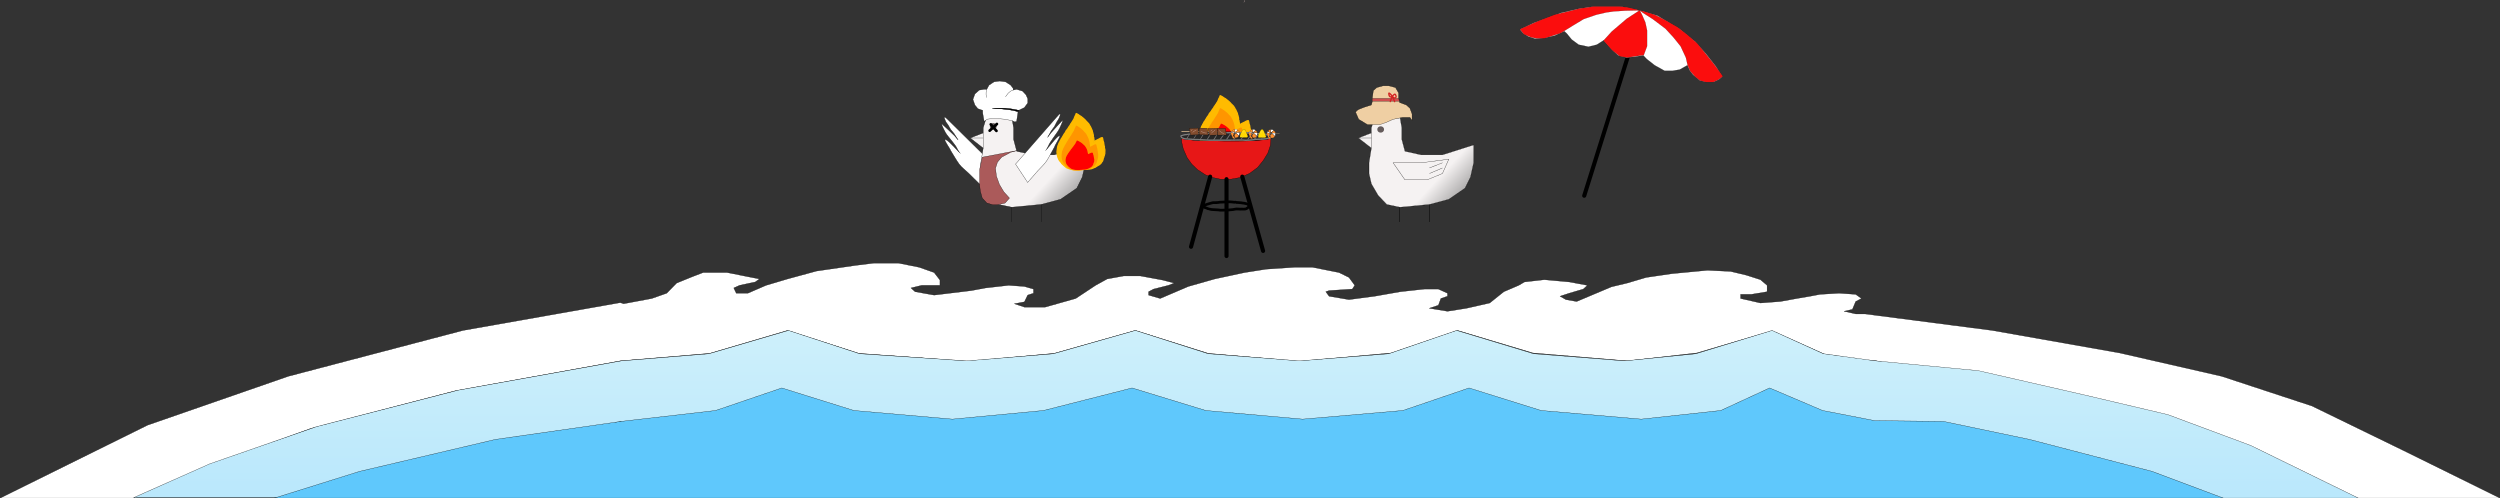 <svg width="9120" height="1818" viewBox="0 0 9120 1818" fill="none" xmlns="http://www.w3.org/2000/svg">
<rect x="0" y="0" width="9120" height="1818" fill="#333333" stroke="none"/>
<path d="M5002.83 670.56L4994.19 632.926V593.844L5002.83 540.287L4955.29 503.377L5002.83 484.922V466.466L5015.8 424.49L5048.93 398.435H5073.43L5106.56 424.49L5113.76 466.466V508.443L5125.29 551.867L5184.35 564.894H5262.15L5375.96 528.708V593.844L5364.43 645.953L5344.26 686.482L5285.2 727.011L5214.61 745.829L5106.56 755.961L5059.02 745.829L5027.32 712.537L5002.83 670.56Z" fill="url(#paint0_linear_64_2200)"/>
<path d="M5106.56 755.961L5059.02 745.829L5027.32 712.537L5002.83 670.56L4994.19 632.926V593.844L5002.83 540.287M5106.56 755.961L5214.61 745.829M5106.56 755.961V809.517M5214.61 745.829L5285.2 727.011L5344.26 686.482L5364.43 645.953L5375.96 593.844V528.708L5262.15 564.894H5184.35L5125.29 551.867L5113.76 508.443V466.466L5106.56 424.49L5073.43 398.435H5048.93L5015.8 424.49L5002.83 466.466V484.922M5214.61 745.829V809.517M5002.83 540.287V503.377M5002.83 540.287L4955.29 503.377M5002.83 503.377H4955.29M5002.83 503.377V484.922M4955.29 503.377L5002.83 484.922M5214.61 612.661L5262.15 593.844M5214.61 632.926L5262.15 612.661M5285.2 580.817L5262.15 632.926L5205.96 656.085H5125.29L5082.07 593.844H5184.35L5285.2 580.817Z" stroke="black"/>
<path d="M5002.83 670.56L4994.19 632.926V593.844L5002.83 540.287L4955.29 503.377L5002.83 484.922V466.466L5015.8 424.49L5048.93 398.435H5073.43L5106.56 424.49L5113.76 466.466V508.443L5125.29 551.867L5184.35 564.894H5262.15L5375.96 528.708V593.844L5364.43 645.953L5344.26 686.482L5285.2 727.011L5214.61 745.829L5106.56 755.961L5059.02 745.829L5027.32 712.537L5002.83 670.56Z" fill="url(#paint1_linear_64_2200)"/>
<path d="M5106.56 755.961L5059.02 745.829L5027.32 712.537L5002.83 670.56L4994.19 632.926V593.844L5002.83 540.287M5106.56 755.961L5214.61 745.829M5106.56 755.961V809.517M5214.61 745.829L5285.2 727.011L5344.26 686.482L5364.43 645.953L5375.96 593.844V528.708L5262.15 564.894H5184.35L5125.29 551.867L5113.76 508.443V466.466L5106.56 424.49L5073.43 398.435H5048.93L5015.8 424.49L5002.83 466.466V484.922M5214.61 745.829V809.517M5002.83 540.287V503.377M5002.83 540.287L4955.29 503.377M5002.83 503.377H4955.29M5002.83 503.377V484.922M4955.29 503.377L5002.83 484.922M5214.61 612.661L5262.15 593.844M5214.61 632.926L5262.15 612.661M5285.2 580.817L5262.15 632.926L5205.96 656.085H5125.29L5082.07 593.844H5184.35L5285.2 580.817Z" stroke="black"/>
<ellipse cx="5036.69" cy="472.256" rx="12.245" ry="11.58" fill="#645B5B"/>
<path d="M5006.29 369.635L5002.7 382.912L4978.15 390.599L4956.59 398.984L4949.4 403.876L4945.21 409.466L4956.59 435.321L4988.93 454.887H5032.64L5057.2 446.501L5081.75 435.321L5116.49 428.333H5143.43L5151.22 439.513V415.755L5143.43 394.791L5130.26 382.912L5105.71 373.828L5102.11 357.756V338.889L5090.73 319.323L5066.18 313.034H5045.22L5022.46 319.323L5009.89 330.504L5006.29 357.756V369.635Z" fill="#EFCFA3" stroke="black"/>
<path d="M5032.64 359.154H5006.29V368.937H5036.24H5073.97H5105.11L5102.11 359.154H5091.33H5067.98H5032.64Z" fill="#CE4F4F" stroke="black"/>
<path d="M5071.76 370.581C5071.88 370.141 5071.88 368.995 5072.13 368.762C5072.52 368.408 5072.49 368.141 5072.72 367.437C5073.29 365.697 5073.96 364.014 5074.66 362.41C5076.95 357.188 5078.94 351.841 5082.23 348.226C5083.39 346.949 5084.56 345.393 5085.86 344.551C5087.11 343.738 5089.13 342.877 5090.18 344.668C5091.28 346.552 5092.86 348.979 5092.95 351.955C5093.01 353.663 5092.85 354.88 5091.85 355.414C5091.43 355.634 5091.33 356.41 5090.9 356.665C5090.34 356.997 5089.74 356.975 5089.17 357.277C5088.16 357.816 5087.58 357.809 5086.58 357.248C5085.42 356.606 5084.32 356.183 5083.21 355.248C5082.69 354.802 5081.99 354.523 5081.42 354.212C5080.92 353.937 5080.6 353.258 5080.13 352.936C5079.37 352.409 5079.04 351.145 5078.39 350.533C5077.68 349.856 5076.99 348.646 5076.3 347.775C5073.81 344.641 5071.32 342.111 5068.41 340.082C5068.08 339.852 5066.44 338.958 5066.42 340.393C5066.41 341.636 5066.47 342.695 5066.59 343.882C5066.87 346.82 5067.96 350.394 5069.66 351.698C5070.53 352.363 5070.98 351.948 5071.63 353.227C5071.95 353.878 5072.96 353.558 5073.43 353.563C5074.75 353.577 5076.12 353.277 5077.38 353.291C5077.98 353.298 5078.58 353.304 5079.18 353.311C5079.56 353.315 5079.89 353.634 5080.26 353.638C5080.68 353.643 5080.65 354.274 5080.96 354.592C5081.69 355.336 5082.02 358.369 5082.73 358.731C5082.82 358.777 5083.15 359.94 5083.16 360.12C5083.23 360.809 5083.75 361.063 5083.88 361.881C5084.03 362.846 5084.4 362.887 5084.75 363.503C5085.08 364.105 5085.28 364.931 5085.65 365.511C5086.03 366.11 5086.63 367.536 5086.71 368.52C5086.77 369.158 5087.47 369.883 5087.59 370.755" stroke="#D32323" stroke-width="5" stroke-linecap="round"/>
<path d="M4391.38 532.544C4393.97 536.782 4396.49 539.726 4400.4 542.572L4411 551.474C4413.46 552.54 4415.37 555.28 4418.39 555.435C4420.51 555.543 4422.26 557.472 4424.02 557.472C4424.54 557.472 4428.53 558.583 4428.69 558.746C4429.66 559.74 4432.46 558.925 4433.52 559.623C4434.7 560.392 4436.2 561.037 4437.7 561.037C4440.85 561.037 4444.77 561.547 4448.27 561.547C4455.49 561.547 4465.66 563.025 4472.21 560.641C4473.71 560.093 4476.44 560.528 4478.11 560.528C4480.74 560.528 4482.61 559.509 4485.26 559.509C4489.41 559.509 4493.48 558.491 4497.69 558.491H4503.29C4504.38 558.491 4509.22 557.864 4509.99 557.359C4510.73 556.876 4511.33 556.963 4512.3 556.963C4513.55 556.963 4512.79 556.159 4513.58 555.973C4514.89 555.667 4516.19 555.636 4517.28 554.926C4519.27 553.622 4523.96 551.942 4526.57 551.332C4527.02 551.226 4527.78 550.447 4528.02 550.116C4528.76 549.088 4530.08 549.702 4530.78 548.814C4531.6 547.774 4534.75 545.702 4536 545.249C4540.13 543.743 4541.98 542.077 4545.25 539.392C4546.01 538.773 4549.15 536.265 4549.3 535.572C4549.44 534.899 4551.41 531.438 4552.09 530.988C4554.05 529.703 4555.5 525.292 4556.1 523.094C4556.88 520.218 4556.65 516.966 4558.93 514.719C4559.86 513.809 4559.08 511.675 4560 510.729C4560.95 509.758 4560.61 507.989 4561.42 506.796C4562.46 505.255 4560.75 503.348 4562.7 502.354C4563.46 501.96 4562.97 498.999 4562.97 498.279C4562.97 492.721 4564.57 485.032 4561.87 480.057C4560.78 478.055 4562.6 473.689 4560.97 472.021C4559.81 470.837 4560.95 468.956 4560.18 467.551C4559.41 466.165 4559.24 464.512 4559.24 462.995C4559.24 459.867 4558.41 456.994 4557.03 454.082C4555.27 450.367 4556 446.624 4554.58 442.906C4554.05 441.526 4554.56 439.432 4551.78 440.444C4550.2 441.022 4548.71 441.524 4547.15 441.887C4545.69 442.229 4544.33 443.619 4542.94 444.406C4541.27 445.352 4539.28 446.33 4537.48 447.065C4531.29 449.602 4524.89 452.689 4521.18 457.421C4518.65 460.645 4522.37 449.466 4520.56 445.933C4519.16 443.206 4520.76 439.628 4518.35 437.162C4517.63 436.429 4518.21 433.624 4518.21 432.691C4518.21 430.859 4518.01 428.747 4517.11 427.089C4516.37 425.736 4517.08 424.055 4516.35 422.703C4515.47 421.09 4514.48 418.652 4514.48 416.903C4514.48 415.407 4513.54 413.227 4512.93 411.81C4512.54 410.931 4511.99 410.206 4511.99 409.263C4511.99 408.247 4510.93 408.099 4510.75 407.226C4510.45 405.738 4509.28 403.885 4508.57 402.387C4507.59 400.281 4506.57 398.06 4504.88 396.276C4504.19 395.554 4504.31 394.313 4503.77 393.475C4503.15 392.503 4502.16 392.261 4502.05 391.041C4501.89 389.424 4500 388.358 4499.49 386.91C4499.34 386.491 4495.84 383.061 4495.4 382.834C4494.19 382.215 4491.51 379.564 4490.6 378.45C4488.26 375.569 4486.56 373.529 4483.53 371.046C4482.29 370.03 4480.04 367.937 4479.04 367.117C4477.81 366.104 4475.73 364.544 4474.13 363.425C4470.52 360.911 4470.84 359.795 4466.41 358.078C4464.49 357.332 4462.26 355.376 4460.57 354.304C4458.97 353.279 4458.16 352.223 4456.18 351.598C4455 351.225 4452.46 349.221 4451.38 349.221C4451 349.221 4449.82 352.768 4449.82 353.239C4449.82 354.167 4449.43 354.705 4449.24 355.559C4448.97 356.746 4447.64 357.08 4447.37 358.078C4446.84 360.046 4446.33 361.559 4445.2 363.425C4444.2 365.062 4444.13 366.874 4443.12 368.518C4442.5 369.547 4441.8 371.945 4440.81 372.593C4439.16 373.673 4439.73 374.805 4438.5 376.045C4437.74 376.802 4437.65 377.562 4437.32 378.45C4436.84 379.733 4435.12 379.833 4434.87 381.251C4434.23 384.892 4429.62 387.605 4428.65 391.183C4427.79 394.362 4424.08 397.001 4422.54 399.841C4420.3 403.975 4417.79 408.362 4414.11 411.81C4412.87 412.968 4410.8 415.46 4410.66 417.016C4410.47 419.093 4407.92 420.482 4407.51 422.477C4407.4 423.04 4406.64 423.532 4406.17 423.92C4405.06 424.829 4405.09 426.084 4404.1 427.089C4402.37 428.833 4401.86 431.342 4400.4 433.201C4397.68 436.668 4396.12 441.772 4392.77 444.519C4391.7 445.393 4392.06 447.151 4391.04 448.225C4390.2 449.109 4390.61 450.308 4389.87 451.027C4388.85 452.001 4387.78 452.593 4387.65 453.969C4387.55 455.118 4386.62 456.057 4386.45 457.167C4386.22 458.67 4385.09 458.684 4384.27 459.939C4383.17 461.62 4383.28 464.018 4382.2 465.797C4377.74 473.102 4377.99 482.089 4376.5 490.045C4375.45 495.633 4377.09 501.26 4377.74 506.57C4378.37 511.722 4380.84 516.576 4382.75 521.283C4383.55 523.249 4385.35 525.458 4386.55 527.423C4387.7 529.314 4390.28 530.728 4391.38 532.544Z" fill="#FFBB00" stroke="#FFBB00" stroke-width="5" stroke-linecap="round"/>
<path d="M4407.6 539.079C4409.51 542.359 4411.38 544.638 4414.27 546.841L4422.11 553.73C4423.92 554.556 4425.34 556.677 4427.57 556.796C4429.14 556.88 4430.43 558.373 4431.73 558.373C4432.11 558.373 4435.06 559.233 4435.18 559.359C4435.9 560.129 4437.97 559.498 4438.76 560.038C4439.62 560.633 4440.74 561.133 4441.85 561.133C4444.18 561.133 4447.07 561.527 4449.66 561.527C4455 561.527 4462.52 562.671 4467.36 560.826C4468.47 560.402 4470.49 560.738 4471.72 560.738C4473.67 560.738 4475.05 559.95 4477.01 559.95C4480.08 559.95 4483.09 559.162 4486.2 559.162H4490.34C4491.14 559.162 4494.73 558.676 4495.29 558.286C4495.84 557.912 4496.29 557.979 4497.01 557.979C4497.93 557.979 4497.36 557.357 4497.95 557.212C4498.92 556.976 4499.88 556.952 4500.68 556.402C4502.15 555.393 4505.63 554.093 4507.55 553.621C4507.89 553.539 4508.45 552.936 4508.63 552.679C4509.17 551.884 4510.15 552.359 4510.67 551.672C4511.28 550.867 4513.6 549.263 4514.52 548.912C4517.58 547.747 4518.94 546.458 4521.37 544.379C4521.93 543.9 4524.25 541.959 4524.36 541.422C4524.46 540.901 4525.92 538.223 4526.42 537.874C4527.87 536.879 4528.95 533.465 4529.39 531.764C4529.96 529.538 4529.79 527.021 4531.48 525.281C4532.16 524.577 4531.59 522.926 4532.27 522.193C4532.97 521.442 4532.72 520.073 4533.32 519.149C4534.09 517.957 4532.83 516.481 4534.26 515.711C4534.83 515.406 4534.47 513.114 4534.47 512.557C4534.47 508.255 4535.65 502.304 4533.65 498.453C4532.85 496.904 4534.19 493.524 4532.99 492.234C4532.13 491.316 4532.98 489.861 4532.4 488.773C4531.83 487.701 4531.71 486.421 4531.71 485.247C4531.71 482.826 4531.1 480.602 4530.08 478.349C4528.77 475.473 4529.31 472.576 4528.26 469.698C4527.87 468.63 4528.25 467.009 4526.19 467.792C4525.02 468.24 4523.92 468.628 4522.77 468.909C4521.69 469.174 4520.68 470.25 4519.66 470.859C4518.42 471.591 4516.95 472.348 4515.62 472.917C4511.04 474.881 4506.31 477.27 4503.57 480.933C4501.7 483.428 4504.45 474.775 4503.11 472.041C4502.07 469.93 4503.26 467.161 4501.47 465.252C4500.95 464.685 4501.37 462.513 4501.37 461.792C4501.37 460.373 4501.22 458.739 4500.56 457.455C4500.01 456.408 4500.54 455.107 4499.99 454.061C4499.35 452.812 4498.61 450.925 4498.61 449.571C4498.61 448.414 4497.92 446.726 4497.47 445.629C4497.18 444.949 4496.78 444.388 4496.78 443.658C4496.78 442.872 4495.99 442.757 4495.86 442.081C4495.63 440.93 4494.77 439.495 4494.25 438.336C4493.52 436.706 4492.77 434.986 4491.52 433.606C4491.01 433.047 4491.1 432.087 4490.7 431.438C4490.24 430.685 4489.51 430.499 4489.42 429.554C4489.31 428.303 4487.9 427.478 4487.53 426.357C4487.42 426.033 4484.83 423.378 4484.51 423.202C4483.61 422.722 4481.63 420.671 4480.96 419.808C4479.23 417.579 4477.97 416 4475.73 414.078C4474.82 413.291 4473.15 411.671 4472.41 411.036C4471.5 410.253 4469.97 409.045 4468.78 408.179C4466.11 406.233 4466.35 405.369 4463.07 404.04C4461.65 403.463 4460 401.949 4458.76 401.119C4457.57 400.326 4456.97 399.508 4455.51 399.025C4454.63 398.736 4452.76 397.185 4451.96 397.185C4451.68 397.185 4450.81 399.931 4450.81 400.295C4450.81 401.013 4450.52 401.43 4450.38 402.091C4450.18 403.009 4449.2 403.268 4449 404.04C4448.6 405.563 4448.23 406.735 4447.39 408.179C4446.65 409.446 4446.6 410.849 4445.86 412.121C4445.39 412.918 4444.88 414.773 4444.14 415.275C4442.93 416.111 4443.35 416.987 4442.43 417.947C4441.87 418.533 4441.81 419.121 4441.57 419.808C4441.21 420.802 4439.93 420.879 4439.75 421.977C4439.28 424.794 4435.87 426.894 4435.16 429.664C4434.52 432.125 4431.77 434.167 4430.64 436.365C4428.98 439.565 4427.13 442.961 4424.4 445.629C4423.49 446.525 4421.95 448.454 4421.85 449.659C4421.71 451.266 4419.83 452.342 4419.53 453.886C4419.44 454.322 4418.88 454.703 4418.53 455.003C4417.71 455.706 4417.73 456.677 4417 457.455C4415.72 458.805 4415.34 460.747 4414.27 462.186C4412.25 464.87 4411.1 468.82 4408.62 470.946C4407.83 471.623 4408.1 472.983 4407.35 473.815C4406.73 474.499 4407.03 475.427 4406.48 475.983C4405.73 476.738 4404.94 477.196 4404.84 478.261C4404.77 479.15 4404.07 479.877 4403.95 480.736C4403.78 481.899 4402.95 481.911 4402.34 482.882C4401.52 484.183 4401.61 486.039 4400.81 487.415C4397.51 493.07 4397.7 500.026 4396.59 506.184C4395.82 510.509 4397.03 514.865 4397.51 518.974C4397.98 522.962 4399.8 526.719 4401.22 530.362C4401.81 531.884 4403.14 533.594 4404.03 535.115C4404.88 536.578 4406.78 537.673 4407.6 539.079Z" fill="#FF9500" stroke="#FF9500" stroke-width="5" stroke-linecap="round"/>
<path d="M4420.91 545.117C4422.39 547.234 4423.83 548.704 4426.07 550.125L4432.14 554.571C4433.54 555.104 4434.64 556.472 4436.37 556.549C4437.58 556.603 4438.58 557.567 4439.59 557.567C4439.88 557.567 4442.17 558.121 4442.26 558.203C4442.81 558.699 4444.41 558.292 4445.02 558.641C4445.7 559.025 4446.56 559.347 4447.42 559.347C4449.22 559.347 4451.46 559.601 4453.46 559.601C4457.6 559.601 4463.42 560.34 4467.16 559.149C4468.03 558.875 4469.59 559.093 4470.54 559.093C4472.05 559.093 4473.12 558.584 4474.64 558.584C4477.01 558.584 4479.34 558.075 4481.75 558.075H4484.96C4485.58 558.075 4488.35 557.762 4488.79 557.51C4489.21 557.269 4489.56 557.312 4490.11 557.312C4490.83 557.312 4490.39 556.911 4490.85 556.818C4491.59 556.665 4492.34 556.65 4492.96 556.295C4494.1 555.644 4496.79 554.805 4498.28 554.5C4498.54 554.447 4498.97 554.058 4499.11 553.893C4499.53 553.379 4500.29 553.686 4500.69 553.243C4501.16 552.723 4502.96 551.689 4503.68 551.462C4506.04 550.71 4507.1 549.878 4508.97 548.537C4509.41 548.228 4511.2 546.976 4511.29 546.629C4511.37 546.293 4512.49 544.565 4512.89 544.34C4514.01 543.698 4514.84 541.495 4515.18 540.398C4515.63 538.961 4515.49 537.337 4516.8 536.215C4517.33 535.76 4516.89 534.695 4517.41 534.222C4517.96 533.738 4517.76 532.854 4518.22 532.258C4518.82 531.489 4517.84 530.536 4518.96 530.04C4519.4 529.843 4519.11 528.364 4519.11 528.005C4519.11 525.229 4520.03 521.389 4518.48 518.905C4517.86 517.905 4518.9 515.724 4517.97 514.891C4517.31 514.3 4517.96 513.36 4517.51 512.659C4517.07 511.967 4516.98 511.141 4516.98 510.384C4516.98 508.821 4516.51 507.386 4515.71 505.932C4514.7 504.077 4515.12 502.208 4514.31 500.351C4514.01 499.661 4514.3 498.616 4512.71 499.121C4511.8 499.41 4510.95 499.661 4510.06 499.842C4509.22 500.013 4508.44 500.707 4507.65 501.1C4506.69 501.572 4505.55 502.061 4504.53 502.428C4500.98 503.695 4497.32 505.237 4495.19 507.6C4493.75 509.21 4495.88 503.627 4494.84 501.863C4494.04 500.5 4494.95 498.714 4493.57 497.482C4493.16 497.116 4493.49 495.715 4493.49 495.25C4493.49 494.334 4493.38 493.28 4492.86 492.452C4492.44 491.776 4492.85 490.936 4492.43 490.261C4491.93 489.455 4491.36 488.238 4491.36 487.365C4491.36 486.618 4490.82 485.529 4490.47 484.821C4490.25 484.382 4489.94 484.02 4489.94 483.549C4489.94 483.042 4489.33 482.968 4489.23 482.532C4489.05 481.789 4488.38 480.863 4487.98 480.115C4487.41 479.063 4486.83 477.954 4485.86 477.063C4485.47 476.703 4485.54 476.083 4485.23 475.664C4484.87 475.179 4484.31 475.058 4484.24 474.449C4484.16 473.641 4483.07 473.109 4482.78 472.386C4482.7 472.177 4480.69 470.464 4480.44 470.35C4479.75 470.041 4478.21 468.717 4477.69 468.161C4476.35 466.722 4475.38 465.703 4473.65 464.463C4472.94 463.956 4471.65 462.91 4471.08 462.501C4470.37 461.995 4469.18 461.216 4468.26 460.657C4466.2 459.401 4466.38 458.844 4463.85 457.986C4462.75 457.614 4461.47 456.637 4460.51 456.102C4459.59 455.59 4459.13 455.062 4457.99 454.75C4457.31 454.564 4455.86 453.563 4455.24 453.563C4455.02 453.563 4454.35 455.335 4454.35 455.57C4454.35 456.034 4454.13 456.302 4454.02 456.729C4453.87 457.321 4453.11 457.488 4452.95 457.986C4452.65 458.969 4452.36 459.725 4451.71 460.657C4451.13 461.475 4451.09 462.38 4450.52 463.201C4450.16 463.715 4449.76 464.912 4449.19 465.236C4448.25 465.775 4448.58 466.34 4447.87 466.96C4447.44 467.338 4447.39 467.717 4447.2 468.161C4446.92 468.802 4445.94 468.851 4445.79 469.56C4445.43 471.378 4442.79 472.733 4442.24 474.52C4441.74 476.108 4439.62 477.425 4438.74 478.844C4437.45 480.908 4436.02 483.099 4433.91 484.821C4433.21 485.399 4432.02 486.644 4431.94 487.421C4431.83 488.458 4430.37 489.152 4430.14 490.148C4430.07 490.43 4429.64 490.675 4429.37 490.869C4428.73 491.323 4428.75 491.95 4428.18 492.452C4427.19 493.323 4426.9 494.576 4426.07 495.504C4424.51 497.236 4423.62 499.784 4421.7 501.156C4421.09 501.593 4421.29 502.471 4420.71 503.007C4420.23 503.449 4420.46 504.047 4420.04 504.406C4419.46 504.893 4418.84 505.189 4418.77 505.876C4418.71 506.449 4418.18 506.919 4418.08 507.473C4417.95 508.223 4417.31 508.231 4416.83 508.858C4416.2 509.697 4416.27 510.895 4415.65 511.783C4413.1 515.431 4413.24 519.919 4412.39 523.893C4411.79 526.683 4412.73 529.494 4413.1 532.145C4413.46 534.719 4414.87 537.143 4415.96 539.493C4416.42 540.475 4417.45 541.578 4418.14 542.56C4418.8 543.504 4420.27 544.21 4420.91 545.117Z" fill="#FF0000" stroke="#FF0000" stroke-width="5" stroke-linecap="round"/>
<path d="M3454.57 433.169L3621.43 597.809L3574.03 671.895L3533.6 632.001C3522.71 621.256 3507.59 610.313 3498.96 598.348C3488.15 583.364 3479.12 566.895 3467.85 549.006C3466.64 542.768 3443.84 513.126 3447.54 509.484C3452.39 504.701 3485.22 541.298 3490.82 546.82C3493.11 549.082 3509.69 566.046 3501.09 556.952C3494.58 550.067 3490.39 537.544 3484.51 530C3473.47 515.826 3473.94 515.613 3459.27 497.919C3449.8 486.499 3446.47 478.851 3441.18 468.149C3433.95 453.507 3434.33 450.463 3438.3 454.114C3453.72 468.313 3467.5 480.836 3482.44 495.58C3486.42 499.509 3497.34 514.202 3495.12 510.175C3491.94 504.433 3487.52 499.485 3484.48 493.566C3480.5 485.817 3473.38 479.64 3468.01 472.189C3464.38 467.163 3459.72 455.753 3454.81 450.583C3449.36 444.836 3436.01 414.856 3454.57 433.169Z" fill="white" stroke="black" stroke-linecap="round"/>
<path d="M3586.69 670.56L3578.05 632.926V593.844L3586.69 540.287L3539.15 503.377L3586.69 484.922V466.466L3599.66 424.49L3632.79 398.435H3657.28L3690.42 424.49L3697.62 466.466V508.443L3709.14 551.867L3768.21 564.894H3846L3959.81 528.708V593.844L3948.29 645.953L3928.12 686.482L3869.05 727.011L3798.46 745.829L3690.42 755.961L3642.87 745.829L3611.18 712.537L3586.69 670.56Z" fill="url(#paint2_linear_64_2200)"/>
<path d="M3690.42 755.961L3642.87 745.829L3611.18 712.537L3586.69 670.56L3578.05 632.926V593.844L3586.69 540.287M3690.42 755.961L3798.46 745.829M3690.42 755.961V809.517M3798.46 745.829L3869.05 727.011L3928.12 686.482L3948.29 645.953L3959.81 593.844V528.708L3846 564.894H3768.21L3709.14 551.867L3697.62 508.443V466.466L3690.42 424.49L3657.28 398.435H3632.79L3599.66 424.49L3586.69 466.466V484.922M3798.46 745.829V809.517M3586.69 540.287V503.377M3586.69 540.287L3539.15 503.377M3586.69 503.377H3539.15M3586.69 503.377V484.922M3539.15 503.377L3586.69 484.922" stroke="black"/>
<ellipse cx="3623.43" cy="460.676" rx="12.245" ry="11.58" fill="#645B5B"/>
<path d="M3708.61 442.803L3713.89 407.212L3716.14 402.655L3722.67 399.4L3736.73 392.672L3749.28 375.745V360.336L3742.75 345.796L3730.2 332.341L3708.61 325.83L3696.06 328.651V322.575L3687.03 310.639L3667.95 298.486L3647.12 295.665L3626.29 298.486L3607.97 310.639L3599.68 325.83H3590.14L3572.32 328.651L3556.51 342.758L3549.23 362.723L3556.51 383.34L3567.3 396.578L3584.87 402.655V412.638L3590.14 442.803L3601.94 434.557L3619.26 432.82H3640.09L3662.18 434.557L3692.05 439.982L3701.84 444.847L3708.61 442.803Z" fill="white"/>
<path d="M3713.89 407.212L3708.61 442.803L3701.84 444.847L3692.05 439.982L3662.18 434.557L3640.09 432.82H3619.26L3601.94 434.557L3590.14 442.803L3584.87 412.638V402.655L3567.3 396.578L3556.51 383.34L3549.23 362.723L3556.51 342.758L3572.32 328.651L3590.14 325.83H3599.68M3713.89 407.212L3716.14 402.655M3713.89 407.212L3699.83 403.74L3677.74 399.4L3649.63 396.578H3619.26L3642.1 394.625H3662.18L3684.52 396.578L3701.84 399.4L3716.14 402.655M3599.68 325.83L3607.97 310.639L3626.29 298.486L3647.12 295.665L3667.95 298.486L3687.03 310.639L3696.06 322.575V328.651M3599.68 325.83L3597.17 337.332V345.796L3599.68 355.996M3696.06 328.651L3708.61 325.83L3730.2 332.341L3742.75 345.796L3749.28 360.336V375.745L3736.73 392.672L3722.67 399.4L3716.14 402.655M3696.06 328.651L3687.03 332.341L3677.74 340.153L3667.95 353.175" stroke="black"/>
<path d="M3694.56 398.314L3717.15 402.655L3714.14 407.646L3706.1 405.259L3695.56 402.655L3681.26 400.267L3670.21 399.182L3650.13 396.795H3636.33H3620.77L3634.57 395.493L3648.12 394.625H3665.69L3683.77 396.795L3694.56 398.314Z" fill="black" stroke="black"/>
<path d="M3687.24 555.432L3711.85 548.972L3583.25 573.376L3578.49 595.626L3573.72 618.594V642.28V675.297L3576.11 696.83L3583.25 722.669L3599.92 740.613L3621.35 747.073H3638.82L3666.6 740.613L3682.48 722.669L3661.84 699.701L3645.96 673.144L3634.85 642.28L3631.67 613.57L3638.82 591.32L3653.9 573.376L3687.24 555.432Z" fill="#AB5A5A" stroke="black"/>
<path d="M3859.03 422.111L3704.68 598.636L3748.85 665.519L3786.25 622.746C3796.33 611.225 3810.32 599.079 3818.3 586.609C3828.29 570.991 3836.62 554.119 3847.02 535.641C3848.13 529.476 3869.2 498.438 3865.77 495.289C3861.25 491.154 3830.89 529.958 3825.71 535.878C3823.59 538.304 3808.26 556.428 3816.21 546.741C3822.23 539.407 3826.09 526.851 3831.52 518.944C3841.72 504.087 3841.29 503.929 3854.85 485.292C3863.61 473.263 3866.67 465.516 3871.55 454.611C3878.22 439.692 3877.86 436.783 3874.19 440.725C3859.92 456.055 3847.17 469.594 3833.35 485.401C3829.66 489.614 3819.58 504.961 3821.63 500.833C3824.56 494.948 3828.64 489.704 3831.45 483.661C3835.12 475.749 3841.71 469.038 3846.68 461.272C3850.03 456.034 3854.32 444.508 3858.86 438.998C3863.9 432.875 3876.2 402.477 3859.03 422.111Z" fill="white" stroke="black" stroke-linecap="round"/>
<path d="M3610.31 476.602L3636.62 452.409" stroke="black" stroke-width="10" stroke-linecap="round"/>
<path d="M3614.39 453.826L3635.01 477.424" stroke="black" stroke-width="10" stroke-linecap="round"/>
<path d="M3870.26 591.445C3872.67 595.539 3875.01 598.383 3878.65 601.132L3888.52 609.731C3890.81 610.761 3892.59 613.408 3895.4 613.557C3897.37 613.662 3899 615.525 3900.64 615.525C3901.12 615.525 3904.83 616.598 3904.98 616.755C3905.88 617.716 3908.49 616.929 3909.48 617.602C3910.57 618.346 3911.98 618.969 3913.37 618.969C3916.3 618.969 3919.95 619.461 3923.21 619.461C3929.93 619.461 3939.39 620.889 3945.49 618.586C3946.89 618.057 3949.43 618.477 3950.98 618.477C3953.43 618.477 3955.17 617.493 3957.64 617.493C3961.5 617.493 3965.29 616.509 3969.21 616.509H3974.42C3975.43 616.509 3979.94 615.903 3980.66 615.416C3981.34 614.949 3981.9 615.033 3982.81 615.033C3983.97 615.033 3983.26 614.256 3984 614.076C3985.22 613.781 3986.43 613.752 3987.44 613.065C3989.29 611.806 3993.66 610.183 3996.09 609.594C3996.51 609.491 3997.22 608.739 3997.44 608.419C3998.12 607.426 3999.36 608.019 4000.01 607.161C4000.77 606.157 4003.7 604.155 4004.86 603.717C4008.71 602.263 4010.43 600.654 4013.48 598.06C4014.18 597.462 4017.1 595.039 4017.24 594.37C4017.37 593.719 4019.2 590.376 4019.84 589.942C4021.67 588.7 4023.02 584.439 4023.57 582.316C4024.3 579.538 4024.08 576.397 4026.21 574.226C4027.07 573.347 4026.35 571.286 4027.21 570.372C4028.09 569.434 4027.77 567.725 4028.52 566.572C4029.5 565.084 4027.91 563.242 4029.71 562.281C4030.43 561.901 4029.97 559.04 4029.97 558.345C4029.97 552.976 4031.45 545.549 4028.94 540.743C4027.93 538.809 4029.62 534.591 4028.11 532.981C4027.03 531.836 4028.09 530.019 4027.37 528.662C4026.65 527.324 4026.5 525.727 4026.5 524.262C4026.5 521.24 4025.73 518.464 4024.44 515.652C4022.8 512.063 4023.48 508.447 4022.16 504.856C4021.67 503.522 4022.14 501.5 4019.55 502.478C4018.08 503.036 4016.69 503.521 4015.25 503.872C4013.89 504.202 4012.62 505.544 4011.32 506.304C4009.77 507.218 4007.92 508.163 4006.25 508.873C4000.48 511.324 3994.53 514.306 3991.07 518.877C3988.72 521.992 3992.18 511.193 3990.49 507.78C3989.19 505.145 3990.68 501.69 3988.44 499.307C3987.77 498.599 3988.31 495.889 3988.31 494.988C3988.31 493.218 3988.12 491.179 3987.28 489.577C3986.59 488.27 3987.25 486.646 3986.57 485.34C3985.76 483.781 3984.83 481.426 3984.83 479.737C3984.83 478.292 3983.96 476.187 3983.39 474.817C3983.03 473.968 3982.52 473.268 3982.52 472.357C3982.52 471.376 3981.53 471.233 3981.36 470.389C3981.08 468.952 3979.99 467.162 3979.34 465.715C3978.42 463.681 3977.47 461.535 3975.9 459.811C3975.26 459.114 3975.37 457.916 3974.87 457.106C3974.29 456.167 3973.37 455.934 3973.26 454.755C3973.12 453.193 3971.35 452.163 3970.88 450.764C3970.75 450.36 3967.49 447.047 3967.07 446.827C3965.95 446.229 3963.45 443.668 3962.61 442.592C3960.43 439.809 3958.85 437.838 3956.03 435.44C3954.88 434.458 3952.78 432.436 3951.85 431.644C3950.7 430.666 3948.77 429.159 3947.28 428.078C3943.92 425.649 3944.21 424.571 3940.09 422.913C3938.31 422.193 3936.23 420.302 3934.66 419.267C3933.16 418.277 3932.42 417.257 3930.57 416.653C3929.47 416.293 3927.11 414.357 3926.1 414.357C3925.74 414.357 3924.65 417.784 3924.65 418.239C3924.65 419.135 3924.28 419.655 3924.11 420.48C3923.86 421.626 3922.62 421.949 3922.37 422.913C3921.88 424.814 3921.41 426.276 3920.35 428.078C3919.42 429.659 3919.35 431.41 3918.42 432.998C3917.83 433.992 3917.18 436.308 3916.26 436.934C3914.73 437.977 3915.26 439.071 3914.11 440.269C3913.41 441 3913.33 441.734 3913.02 442.592C3912.57 443.832 3910.97 443.928 3910.73 445.298C3910.14 448.815 3905.85 451.435 3904.95 454.892C3904.15 457.963 3900.69 460.512 3899.26 463.255C3897.17 467.249 3894.84 471.487 3891.41 474.817C3890.26 475.936 3888.33 478.343 3888.2 479.846C3888.02 481.853 3885.65 483.195 3885.27 485.121C3885.17 485.665 3884.46 486.141 3884.02 486.515C3882.99 487.393 3883.02 488.606 3882.09 489.577C3880.49 491.262 3880.01 493.685 3878.65 495.48C3876.12 498.83 3874.67 503.76 3871.55 506.414C3870.55 507.258 3870.89 508.956 3869.94 509.994C3869.16 510.848 3869.54 512.006 3868.85 512.7C3867.91 513.641 3866.91 514.213 3866.79 515.543C3866.69 516.652 3865.82 517.559 3865.66 518.631C3865.45 520.083 3864.41 520.097 3863.64 521.31C3862.61 522.933 3862.72 525.25 3861.71 526.968C3857.56 534.024 3857.8 542.706 3856.41 550.392C3855.43 555.789 3856.96 561.225 3857.56 566.354C3858.15 571.331 3860.44 576.02 3862.22 580.567C3862.97 582.466 3864.64 584.6 3865.76 586.498C3866.83 588.324 3869.23 589.691 3870.26 591.445Z" fill="#FFBB00" stroke="#FFBB00" stroke-width="5" stroke-linecap="round"/>
<path d="M3885.35 597.757C3887.13 600.926 3888.87 603.127 3891.56 605.255L3898.86 611.911C3900.55 612.708 3901.86 614.757 3903.94 614.872C3905.4 614.953 3906.6 616.396 3907.82 616.396C3908.17 616.396 3910.92 617.226 3911.02 617.348C3911.69 618.091 3913.62 617.482 3914.35 618.003C3915.16 618.579 3916.2 619.061 3917.23 619.061C3919.4 619.061 3922.09 619.442 3924.5 619.442C3929.47 619.442 3936.47 620.547 3940.97 618.765C3942.01 618.355 3943.89 618.68 3945.04 618.68C3946.85 618.68 3948.14 617.919 3949.96 617.919C3952.81 617.919 3955.62 617.157 3958.52 617.157H3962.37C3963.11 617.157 3966.45 616.688 3966.98 616.311C3967.48 615.95 3967.9 616.015 3968.57 616.015C3969.43 616.015 3968.9 615.414 3969.45 615.274C3970.35 615.045 3971.25 615.023 3971.99 614.492C3973.36 613.517 3976.59 612.261 3978.39 611.805C3978.7 611.725 3979.22 611.143 3979.38 610.895C3979.89 610.127 3980.8 610.586 3981.29 609.922C3981.85 609.145 3984.02 607.595 3984.87 607.256C3987.72 606.131 3988.99 604.885 3991.24 602.877C3991.76 602.414 3993.92 600.539 3994.03 600.021C3994.13 599.518 3995.48 596.93 3995.95 596.594C3997.3 595.633 3998.3 592.335 3998.71 590.691C3999.25 588.541 3999.08 586.11 4000.66 584.429C4001.29 583.749 4000.76 582.154 4001.39 581.446C4002.05 580.721 4001.81 579.398 4002.37 578.506C4003.09 577.354 4001.91 575.928 4003.25 575.184C4003.78 574.89 4003.44 572.676 4003.44 572.138C4003.44 567.982 4004.54 562.233 4002.68 558.514C4001.93 557.017 4003.18 553.752 4002.06 552.505C4001.26 551.62 4002.05 550.213 4001.51 549.163C4000.98 548.127 4000.87 546.891 4000.87 545.757C4000.87 543.418 4000.3 541.269 3999.35 539.093C3998.14 536.315 3998.64 533.516 3997.66 530.736C3997.3 529.704 3997.65 528.139 3995.74 528.896C3994.65 529.328 3993.62 529.703 3992.55 529.975C3991.55 530.23 3990.61 531.27 3989.65 531.858C3988.5 532.565 3987.13 533.296 3985.9 533.846C3981.64 535.743 3977.23 538.051 3974.68 541.589C3972.94 544 3975.5 535.641 3974.25 533C3973.29 530.96 3974.39 528.286 3972.73 526.442C3972.24 525.894 3972.63 523.796 3972.63 523.099C3972.63 521.729 3972.49 520.15 3971.87 518.91C3971.37 517.899 3971.86 516.642 3971.35 515.631C3970.75 514.425 3970.07 512.602 3970.07 511.294C3970.07 510.176 3969.42 508.546 3969 507.486C3968.73 506.829 3968.36 506.287 3968.36 505.582C3968.36 504.823 3967.62 504.712 3967.5 504.059C3967.29 502.947 3966.49 501.561 3966 500.441C3965.32 498.866 3964.62 497.206 3963.46 495.872C3962.99 495.332 3963.07 494.404 3962.7 493.777C3962.27 493.051 3961.59 492.87 3961.51 491.958C3961.41 490.749 3960.1 489.952 3959.75 488.869C3959.65 488.556 3957.24 485.992 3956.94 485.822C3956.1 485.359 3954.26 483.377 3953.63 482.544C3952.02 480.39 3950.86 478.864 3948.77 477.008C3947.92 476.248 3946.37 474.683 3945.68 474.07C3944.83 473.313 3943.4 472.147 3942.3 471.31C3939.81 469.43 3940.03 468.595 3936.99 467.312C3935.67 466.755 3934.13 465.291 3932.97 464.49C3931.86 463.724 3931.31 462.934 3929.94 462.467C3929.13 462.188 3927.39 460.69 3926.64 460.69C3926.38 460.69 3925.57 463.342 3925.57 463.694C3925.57 464.388 3925.3 464.79 3925.17 465.429C3924.99 466.316 3924.07 466.566 3923.88 467.312C3923.52 468.783 3923.17 469.915 3922.39 471.31C3921.7 472.534 3921.65 473.889 3920.96 475.118C3920.53 475.887 3920.05 477.68 3919.37 478.165C3918.23 478.972 3918.63 479.818 3917.78 480.746C3917.25 481.312 3917.2 481.88 3916.97 482.544C3916.64 483.503 3915.45 483.578 3915.28 484.638C3914.84 487.36 3911.67 489.389 3911 492.064C3910.41 494.441 3907.85 496.414 3906.79 498.537C3905.25 501.628 3903.53 504.909 3900.99 507.486C3900.14 508.352 3898.71 510.215 3898.62 511.379C3898.49 512.932 3896.73 513.971 3896.45 515.462C3896.38 515.883 3895.85 516.251 3895.53 516.541C3894.76 517.22 3894.78 518.159 3894.1 518.91C3892.92 520.214 3892.56 522.09 3891.56 523.48C3889.69 526.073 3888.61 529.888 3886.31 531.942C3885.57 532.596 3885.82 533.91 3885.12 534.714C3884.54 535.374 3884.82 536.271 3884.31 536.808C3883.61 537.537 3882.87 537.979 3882.79 539.008C3882.72 539.867 3882.07 540.569 3881.96 541.399C3881.8 542.523 3881.03 542.534 3880.46 543.472C3879.7 544.729 3879.78 546.522 3879.03 547.851C3875.96 553.313 3876.14 560.033 3875.11 565.982C3874.39 570.159 3875.52 574.367 3875.97 578.337C3876.4 582.189 3878.09 585.818 3879.41 589.337C3879.96 590.807 3881.2 592.459 3882.03 593.928C3882.82 595.342 3884.59 596.399 3885.35 597.757Z" fill="#FF9500" stroke="#FF9500" stroke-width="5" stroke-linecap="round"/>
<path d="M3897.74 603.59C3899.12 605.635 3900.46 607.055 3902.54 608.428L3908.19 612.722C3909.5 613.237 3910.52 614.559 3912.13 614.633C3913.26 614.686 3914.19 615.616 3915.13 615.616C3915.4 615.616 3917.53 616.152 3917.61 616.23C3918.13 616.71 3919.62 616.317 3920.19 616.653C3920.81 617.025 3921.62 617.336 3922.41 617.336C3924.09 617.336 3926.18 617.582 3928.04 617.582C3931.89 617.582 3937.31 618.295 3940.79 617.145C3941.6 616.88 3943.05 617.09 3943.94 617.09C3945.34 617.09 3946.34 616.599 3947.75 616.599C3949.96 616.599 3952.13 616.107 3954.37 616.107H3957.35C3957.93 616.107 3960.51 615.805 3960.92 615.561C3961.32 615.329 3961.64 615.37 3962.16 615.37C3962.82 615.37 3962.41 614.982 3962.84 614.893C3963.53 614.745 3964.23 614.73 3964.8 614.387C3965.86 613.759 3968.37 612.948 3969.75 612.654C3970 612.603 3970.4 612.227 3970.53 612.067C3970.92 611.571 3971.63 611.868 3972 611.439C3972.44 610.938 3974.11 609.938 3974.78 609.719C3976.98 608.993 3977.96 608.189 3979.71 606.894C3980.11 606.595 3981.78 605.385 3981.86 605.051C3981.94 604.726 3982.99 603.056 3983.35 602.839C3984.4 602.219 3985.17 600.091 3985.49 599.031C3985.9 597.643 3985.78 596.075 3986.99 594.991C3987.49 594.552 3987.07 593.522 3987.57 593.066C3988.07 592.598 3987.89 591.744 3988.32 591.168C3988.88 590.425 3987.97 589.505 3989 589.025C3989.41 588.836 3989.15 587.407 3989.15 587.06C3989.15 584.378 3990 580.669 3988.56 578.269C3987.98 577.303 3988.95 575.197 3988.08 574.392C3987.46 573.821 3988.07 572.913 3987.66 572.236C3987.25 571.567 3987.16 570.77 3987.16 570.038C3987.16 568.529 3986.72 567.143 3985.98 565.738C3985.04 563.946 3985.43 562.14 3984.68 560.346C3984.4 559.68 3984.67 558.67 3983.19 559.159C3982.34 559.437 3981.55 559.68 3980.72 559.855C3979.94 560.02 3979.21 560.69 3978.48 561.07C3977.59 561.526 3976.53 561.998 3975.57 562.353C3972.27 563.577 3968.86 565.066 3966.88 567.349C3965.54 568.904 3967.52 563.511 3966.55 561.807C3965.81 560.491 3966.66 558.765 3965.38 557.575C3964.99 557.222 3965.3 555.868 3965.3 555.419C3965.3 554.534 3965.19 553.516 3964.71 552.716C3964.32 552.063 3964.7 551.252 3964.31 550.6C3963.84 549.822 3963.31 548.645 3963.31 547.802C3963.31 547.08 3962.82 546.029 3962.49 545.345C3962.28 544.921 3961.99 544.571 3961.99 544.116C3961.99 543.626 3961.42 543.555 3961.33 543.133C3961.17 542.416 3960.54 541.522 3960.17 540.799C3959.64 539.783 3959.1 538.711 3958.2 537.851C3957.83 537.503 3957.9 536.904 3957.61 536.499C3957.28 536.03 3956.75 535.914 3956.69 535.325C3956.61 534.545 3955.6 534.031 3955.33 533.332C3955.25 533.13 3953.39 531.476 3953.15 531.366C3952.51 531.067 3951.08 529.789 3950.59 529.251C3949.35 527.861 3948.44 526.877 3946.83 525.679C3946.17 525.189 3944.97 524.179 3944.44 523.784C3943.78 523.295 3942.67 522.543 3941.82 522.003C3939.89 520.79 3940.06 520.251 3937.71 519.423C3936.68 519.063 3935.49 518.119 3934.6 517.602C3933.74 517.108 3933.31 516.598 3932.26 516.297C3931.63 516.117 3930.28 515.15 3929.7 515.15C3929.49 515.15 3928.87 516.862 3928.87 517.089C3928.87 517.537 3928.66 517.796 3928.56 518.208C3928.42 518.781 3927.71 518.941 3927.56 519.423C3927.28 520.372 3927.01 521.103 3926.41 522.003C3925.87 522.792 3925.84 523.667 3925.3 524.46C3924.97 524.956 3924.6 526.113 3924.07 526.425C3923.19 526.947 3923.5 527.493 3922.84 528.091C3922.43 528.456 3922.39 528.823 3922.21 529.251C3921.95 529.87 3921.04 529.918 3920.9 530.602C3920.57 532.359 3918.11 533.668 3917.59 535.394C3917.13 536.928 3915.16 538.201 3914.34 539.571C3913.14 541.565 3911.81 543.682 3909.85 545.345C3909.19 545.903 3908.08 547.106 3908.01 547.856C3907.91 548.858 3906.55 549.529 3906.33 550.491C3906.27 550.763 3905.87 551 3905.61 551.187C3905.02 551.625 3905.04 552.231 3904.51 552.716C3903.59 553.557 3903.32 554.768 3902.54 555.664C3901.09 557.337 3900.26 559.799 3898.47 561.124C3897.91 561.546 3898.1 562.394 3897.55 562.913C3897.11 563.339 3897.33 563.917 3896.93 564.264C3896.39 564.734 3895.82 565.019 3895.75 565.684C3895.7 566.238 3895.2 566.691 3895.11 567.226C3894.99 567.951 3894.39 567.958 3893.95 568.564C3893.36 569.375 3893.42 570.532 3892.84 571.389C3890.47 574.913 3890.6 579.249 3889.81 583.088C3889.25 585.783 3890.13 588.498 3890.47 591.059C3890.81 593.545 3892.12 595.887 3893.14 598.157C3893.57 599.106 3894.52 600.171 3895.16 601.119C3895.78 602.032 3897.15 602.714 3897.74 603.59Z" fill="#FF0000" stroke="#FF0000" stroke-width="5" stroke-linecap="round"/>
<path d="M4540.49 1C4540.49 1.725 4540.64 2.647 4540.42 3.342C4540.19 4.103 4539.44 4.962 4539.31 5.684C4539.11 6.806 4537.79 7.428 4537.79 8.227" stroke="#E6C5C5" stroke-linecap="round"/>
<path d="M4310.87 518.625V505.922L4324.12 508.04L4342.24 510.157L4364.33 512.274L4383.33 513.544H4406.3H4432.37L4465.06 514.814H4487.15H4503.5H4526.03L4569.77 513.544L4604.68 510.58L4636.49 505.499L4634.28 530.904L4625 558.426L4608.65 585.102L4587.45 611.354L4557.85 632.948L4523.38 647.768L4489.81 653.696H4451.37L4424.86 647.768L4397.91 638.029L4368.75 618.975L4347.54 598.651L4330.75 575.363L4316.61 543.183L4310.87 518.625Z" fill="#E71717" stroke="black"/>
<path d="M4312.19 505.923L4305.57 501.688V496.184L4309.54 491.95L4318.38 489.833L4336.49 487.292L4349.75 486.022L4371.84 484.752L4404.09 482.635L4440.76 480.941H4457.11H4496.87L4567.12 483.905L4588.33 485.175L4617.05 486.869L4636.49 491.95L4642.68 496.184V500.842L4636.49 505.499L4620.58 508.04L4592.75 511.004L4559.61 513.544H4533.55H4499.53H4471.69H4443.86H4412.93L4384.21 512.274L4353.28 511.004L4327.22 508.463L4312.19 505.923Z" fill="#272626" stroke="black"/>
<path d="M4326.33 505.076L4336.05 490.68H4341.8L4332.52 505.076H4326.33Z" fill="#6D6A6A" stroke="black"/>
<path d="M4351.07 507.193L4363 489.409L4367.86 489.409L4356.82 507.193L4351.07 507.193Z" fill="#6D6A6A" stroke="black"/>
<path d="M4374.93 510.157L4387.75 488.139L4393.93 488.139L4380.23 510.157L4374.93 510.157Z" fill="#6D6A6A" stroke="black"/>
<path d="M4400.12 510.157L4413.37 487.716L4420 487.716L4406.3 510.157L4400.12 510.157Z" fill="#6D6A6A" stroke="black"/>
<path d="M4423.53 511.003L4439.44 486.869L4445.18 486.869L4430.6 511.003L4423.53 511.003Z" fill="#6D6A6A" stroke="black"/>
<path d="M4446.95 509.734L4464.62 486.022L4471.25 486.022L4454.46 509.734L4446.95 509.734Z" fill="#6D6A6A" stroke="black"/>
<path d="M4470.21 509.481L4486.71 486.022L4493.34 486.022L4477.97 509.481L4470.21 509.481Z" fill="#6D6A6A" stroke="black"/>
<path d="M4496.43 509.734L4514.11 486.022L4521.17 486.022L4503.94 509.734L4496.43 509.734Z" fill="#6D6A6A" stroke="black"/>
<path d="M4522.5 509.733L4540.02 486.117L4547.68 485.598L4529.57 509.733L4522.5 509.733Z" fill="#6D6A6A" stroke="black"/>
<path d="M4547.24 510.157L4564.76 486.117L4572.52 486.54L4554.31 510.157L4547.24 510.157Z" fill="#6D6A6A" stroke="black"/>
<path d="M4572.71 507.787L4587.45 488.986L4593.63 488.986L4580.47 507.787L4572.71 507.787Z" fill="#6D6A6A" stroke="black"/>
<path d="M4598.93 506.769L4610.42 492.373L4615.72 492.373L4605.12 506.769L4598.93 506.769Z" fill="#6D6A6A" stroke="black"/>
<path d="M4639.12 496.94C4638.99 497.901 4638.05 499.253 4637.28 499.662C4636.13 500.276 4636.17 501.529 4634.78 502.064C4633.99 502.366 4633.79 503.024 4632.94 503.024C4632.37 503.024 4631.45 503.592 4631.03 503.914C4629.81 504.85 4627.24 504.241 4625.75 504.875C4625.2 505.111 4624.27 504.946 4623.68 504.946C4622.66 504.946 4621.94 505.586 4620.93 505.586C4620.15 505.586 4619.68 506.192 4619.07 506.227C4618.18 506.277 4617.08 506.023 4616.25 506.387C4614.96 506.949 4613.22 506.867 4611.79 506.867C4610.14 506.867 4608.58 507.508 4607.04 507.508C4599.33 507.508 4591.6 507.743 4583.99 508.148C4582.45 508.23 4580.98 508.468 4579.48 508.468C4577.84 508.468 4576.18 509.429 4574.44 509.429C4570.9 509.429 4567.58 510.71 4563.94 510.71C4560.28 510.71 4556.87 511.35 4553.24 511.35C4550.01 511.35 4546.89 511.671 4543.55 511.671C4540.17 511.671 4536.79 510.71 4533.36 510.71C4530.41 510.71 4527.46 510.71 4524.51 510.71C4511.65 510.71 4498.7 511.35 4485.91 511.35C4461.43 511.35 4436.44 511.35 4412.07 511.35C4408.52 511.35 4405.14 510.71 4401.54 510.71C4400.31 510.71 4398.12 511.129 4397.03 510.55C4395.8 509.892 4393.74 510.61 4392.37 510.372C4388.88 509.763 4385.35 509.749 4381.75 509.749C4377.93 509.749 4374.36 509.109 4370.63 509.109C4367.46 509.109 4364.29 509.109 4361.11 509.109C4359.77 509.109 4358.04 509.383 4356.77 508.949C4355.29 508.441 4353.57 509.136 4352.09 508.628C4349.58 507.77 4345.65 507.828 4343.07 507.828C4341.59 507.828 4340.38 507.508 4338.98 507.508C4337.48 507.508 4335.29 507.913 4334.23 507.009C4333.55 506.431 4330.78 506.867 4329.87 506.867C4328.31 506.867 4326.56 506.547 4325.19 506.547C4322.73 506.547 4319.63 505.852 4317.34 504.875C4316.01 504.311 4314.87 503.655 4313.5 503.362C4312.46 503.143 4311.44 502.028 4310.47 501.761C4309.09 501.384 4308.32 499.355 4308.32 497.901C4308.32 497.198 4307.98 496.644 4307.98 495.837C4307.98 494.609 4311.26 494.309 4312.1 493.987C4314.3 493.151 4316.87 492.611 4319.18 492.119C4321.96 491.526 4325.14 490.856 4328.03 490.856C4329.11 490.856 4330 490.376 4331.04 490.233C4332.3 490.06 4333.03 490.257 4334.23 489.717C4335.88 488.974 4338.65 489.515 4340.47 489.183C4343.09 488.704 4345.89 488.901 4348.56 488.632C4350.04 488.483 4351.69 488.294 4353.17 488.294C4354.15 488.294 4356.23 488.658 4357.1 488.134C4357.92 487.645 4359.66 487.974 4360.61 487.974C4361.75 487.974 4362.86 487.653 4364.04 487.653C4365.61 487.653 4367.2 487.333 4368.87 487.333C4372.85 487.333 4376.68 486.372 4380.66 486.372C4386.26 486.372 4391.86 486.372 4397.46 486.372C4402.22 486.372 4406.98 486.372 4411.73 486.372C4417.39 486.372 4423.01 485.732 4428.61 485.732C4432.86 485.732 4436.88 485.092 4441.16 485.092C4443.63 485.092 4446.12 484.451 4448.66 484.451C4450.77 484.451 4452.89 484.451 4455.01 484.451C4462.95 484.451 4471.03 484.131 4479.05 484.131C4493.03 484.131 4507.02 484.131 4521 484.131C4529.14 484.131 4537.27 484.131 4545.41 484.131C4548.47 484.131 4551.52 484.131 4554.58 484.131C4558.37 484.131 4562.01 485.092 4565.81 485.092C4566.95 485.092 4567.73 485.732 4568.95 485.732C4569.95 485.732 4570.96 485.679 4571.96 485.732C4573.14 485.795 4574.36 486.372 4575.63 486.372C4577.08 486.372 4578.51 486.693 4579.81 486.693C4581.32 486.693 4583.19 486.421 4584.64 486.853C4585.35 487.068 4586.08 487.013 4586.83 487.013C4587.61 487.013 4588.24 487.631 4589 487.653C4589.79 487.676 4590.73 487.507 4591.5 487.671C4592.09 487.795 4592.81 488.264 4593.34 488.294C4594.84 488.378 4596.37 488.294 4597.87 488.294C4599.33 488.294 4600.7 488.934 4602.2 488.934C4603.9 488.934 4605.15 489.018 4606.71 489.646C4608.21 490.253 4609.74 490.017 4611.31 490.464C4612.92 490.921 4614.54 490.856 4616.23 490.856C4618.02 490.856 4619.51 491.496 4621.24 491.496C4622.41 491.496 4623.03 492.137 4624.23 492.137C4625.23 492.137 4625.85 492.322 4626.76 492.706C4628.18 493.31 4630.3 492.577 4631.77 493.168C4633.36 493.808 4635.21 493.125 4636.6 494.378C4637.39 495.101 4639.36 496.769 4639.79 497.58" stroke="#7C7C7C" stroke-width="5" stroke-linecap="round"/>
<path d="M4414.68 644.488L4344.87 900.233" stroke="black" stroke-width="15" stroke-linecap="round"/>
<path d="M4474.34 653.696V934" stroke="black" stroke-width="15" stroke-linecap="round"/>
<path d="M4531.78 644.381L4607.77 915.369" stroke="black" stroke-width="15" stroke-linecap="round"/>
<path d="M4390.09 748.125C4390.88 748.125 4391.47 748.496 4392.21 748.496C4393.32 748.496 4394.32 747.89 4395.35 747.59C4396.79 747.169 4398.63 747.033 4399.97 746.438C4400.93 746.008 4402.4 745.278 4403.45 745.182C4406.19 744.931 4408.63 743.241 4411.33 742.918C4412.18 742.816 4412.54 742.197 4413.48 742.197C4414.25 742.197 4414.71 741.955 4415.41 741.806C4418.96 741.051 4421.58 739.646 4425.27 739.254C4431.61 738.578 4438.34 739.825 4444.6 738.492C4448.24 737.717 4452.18 737.381 4455.9 737.381C4461.44 737.381 4467.22 736.64 4472.82 736.64C4477.5 736.64 4482.08 736.269 4486.74 736.269C4489.96 736.269 4492.8 737.01 4495.93 737.01C4498.1 737.01 4500.05 737.543 4502.2 737.731C4504.19 737.904 4507.67 737.033 4509.38 738.122C4511.14 739.249 4515.18 738.555 4517.28 738.842C4518.68 739.034 4520.35 739.233 4521.73 739.233C4525.42 739.233 4529.35 739.93 4532.94 740.695C4534.33 740.991 4535.81 740.861 4537.21 741.106C4538.95 741.409 4540.69 741.942 4542.41 742.177C4544.27 742.43 4545.94 742.66 4547.65 743.391C4548.4 743.711 4549.74 744.376 4550.53 744.42C4551.51 744.475 4552.79 746.229 4553.62 746.726C4554.6 747.311 4554.78 748.618 4554.78 749.607C4554.78 750.432 4555.56 750.524 4555.56 751.46C4555.56 752.074 4555.59 752.7 4555.56 753.313C4555.49 754.324 4554.48 755.619 4553.71 756.359C4551.97 758.021 4550.07 758.923 4548.21 760.352C4547.47 760.918 4545.31 762.151 4544.34 762.205C4541.26 762.379 4538.5 763.444 4535.26 762.966C4532.07 762.496 4528.44 762.946 4525.21 762.946C4518.57 762.946 4511.43 761.574 4504.93 763.131C4500.4 764.216 4495.17 765.169 4490.52 765.169C4487.1 765.169 4483.56 766.109 4480.17 766.28C4473.01 766.641 4465.76 766.651 4458.52 766.651C4455.9 766.651 4452.8 767.079 4450.23 766.63C4447.09 766.085 4444.24 765.539 4440.93 765.539C4434.24 765.539 4427.6 764.428 4420.82 764.428C4418.18 764.428 4415.87 763.092 4413.28 762.946C4412.92 762.925 4410.55 762.332 4410.28 762.122C4409.16 761.266 4407.91 761.891 4406.71 761.381C4405.85 761.015 4404.47 760.078 4403.62 759.982C4401.57 759.751 4399.82 757.862 4397.99 757.759C4396.81 757.692 4394.51 756.871 4393.57 756.112C4392.63 755.355 4390.6 753.921 4390.09 752.942" stroke="black" stroke-width="10" stroke-linecap="round"/>
<line y1="-1.5" x2="146.952" y2="-1.5" transform="matrix(-1 -0.002 0.002 -1 4457 478.286)" stroke="#D2B48C" stroke-width="3"/>
<path d="M4441.27 467.973L4470.08 468.304L4474.13 492.959L4440.99 492.578L4441.27 467.973Z" fill="#824C2E" stroke="black"/>
<path d="M4440.99 492.557L4412.19 493.425L4407.14 468.959L4440.26 467.961L4440.99 492.557Z" fill="#824C2E" stroke="black"/>
<path d="M4371.85 491.762L4343.05 492.63L4337.99 468.164L4371.11 467.166L4371.85 491.762Z" fill="#824C2E" stroke="black"/>
<path d="M4375.01 467.211L4403.82 467.745L4407.69 492.429L4374.56 491.814L4375.01 467.211Z" fill="#824C2E" stroke="black"/>
<path d="M4465.05 487.768C4462.7 487.216 4460.37 485.366 4458.23 484.26C4456.42 483.329 4454.74 482.041 4453.07 480.872C4452.27 480.311 4450.6 479.183 4450.17 478.396C4449.79 477.708 4448.3 476.334 4447.5 476.124" stroke="#E6C5C5" stroke-linecap="round"/>
<path d="M4432.84 473.847C4432.65 475.223 4429.74 476.827 4428.73 477.714C4427.88 478.458 4426.3 479.32 4425.28 479.849C4422.6 481.232 4421.38 483.264 4420.11 485.745" stroke="#E6C5C5" stroke-linecap="round"/>
<path d="M4422.05 473.422C4421.79 474.566 4417.85 477.718 4416.9 478.181" stroke="#E6C5C5" stroke-linecap="round"/>
<path d="M4400.94 485.225C4398.4 485.195 4395.52 485.55 4393.12 484.666C4391.8 484.181 4390.38 483.808 4389.11 483.215C4388.5 482.933 4388.07 482.268 4387.47 482.059C4385.25 481.285 4383.63 479.76 4381.53 478.678" stroke="#E6C5C5" stroke-linecap="round"/>
<path d="M4363.6 473.956C4363.42 475.758 4361.23 476.534 4359.74 476.856C4358.19 477.19 4357.35 477.824 4356.13 478.688C4355.15 479.377 4354.7 480.413 4353.64 480.934C4352.85 481.319 4351.23 481.878 4351.22 482.847" stroke="#E6C5C5" stroke-linecap="round"/>
<path d="M4349.53 473.191C4348.54 473.729 4345.3 475.604 4345.29 476.756" stroke="#E6C5C5" stroke-linecap="round"/>
<line y1="-0.5" x2="161.351" y2="-0.5" transform="matrix(1 0.01 -0.01 1 4506 486.884)" stroke="#D2B48C"/>
<path d="M4508.21 481.116L4503.89 481.074L4503.98 471.666L4511.18 471.736L4515.48 474.673L4508.21 481.116Z" fill="white" stroke="black" stroke-width="0.5"/>
<path d="M4492.37 480.238L4490.9 483.842L4497.38 483.906L4501.67 486.842L4501.69 484.671L4502.43 483.231L4500.29 481.039L4493.83 478.081L4492.37 480.238Z" fill="white" stroke="black" stroke-width="0.5"/>
<path d="M4497.38 483.905L4490.9 483.842L4490.17 484.559L4490.85 488.908L4492.25 493.264L4494.38 496.18L4495.77 501.26L4497.9 504.176L4501.49 505.658L4505.11 504.246L4501.56 499.145L4498.71 495.499L4498.01 493.321L4499.45 493.335L4500.19 491.17L4501.67 486.842L4497.38 483.905Z" fill="#FF9131" stroke="black" stroke-width="0.5"/>
<path d="M4503.89 481.074L4502.43 483.231L4498.86 480.301L4494.55 478.088L4496.74 475.214L4499.65 472.347L4503.98 471.666L4503.89 481.074Z" fill="#FF9131" stroke="black" stroke-width="0.5"/>
<path d="M4509.63 483.301L4508.21 481.115L4515.48 474.672L4516.19 475.403L4519.04 478.326L4521.18 480.518L4521.15 484.136L4509.62 484.024L4509.63 483.301Z" fill="#FF9131" stroke="black" stroke-width="0.5"/>
<path d="M4509.6 486.195L4509.62 484.024L4521.15 484.136L4521.11 487.755L4521.07 492.821L4519.6 495.702L4509.6 486.195Z" fill="white" stroke="black" stroke-width="0.5"/>
<path d="M4516.68 499.293L4519.6 495.702L4509.6 486.196L4508.88 486.913L4506.7 488.339L4503.8 490.482L4503.05 493.37L4503.02 496.988L4505.14 500.628L4507.29 502.096L4510.17 502.124L4513.78 501.436L4516.68 499.293Z" fill="#FF9131" stroke="black" stroke-width="0.5"/>
<path d="M4639.3 482.391L4634.98 482.349L4635.07 472.941L4642.28 473.011L4646.57 475.948L4639.3 482.391Z" fill="white" stroke="black" stroke-width="0.5"/>
<path d="M4623.46 481.513L4621.99 485.118L4628.47 485.181L4632.77 488.118L4632.79 485.947L4633.52 484.506L4631.38 482.314L4624.93 479.356L4623.46 481.513Z" fill="white" stroke="black" stroke-width="0.5"/>
<path d="M4628.47 485.181L4621.99 485.118L4621.26 485.834L4621.94 490.184L4623.34 494.54L4625.47 497.456L4626.86 502.536L4629 505.451L4632.58 506.934L4636.2 505.522L4632.65 500.421L4629.8 496.774L4629.1 494.596L4630.54 494.61L4631.28 492.446L4632.77 488.118L4628.47 485.181Z" fill="#FF9131" stroke="black" stroke-width="0.5"/>
<path d="M4634.98 482.349L4633.52 484.506L4629.95 481.576L4625.65 479.363L4627.84 476.489L4630.74 473.623L4635.07 472.941L4634.98 482.349Z" fill="#FF9131" stroke="black" stroke-width="0.5"/>
<path d="M4640.72 484.576L4639.3 482.391L4646.57 475.948L4647.28 476.678L4650.14 479.601L4652.28 481.793L4652.24 485.412L4640.72 485.3L4640.72 484.576Z" fill="#FF9131" stroke="black" stroke-width="0.5"/>
<path d="M4640.7 487.471L4640.72 485.3L4652.24 485.412L4652.21 489.03L4652.16 494.096L4650.69 496.977L4640.7 487.471Z" fill="white" stroke="black" stroke-width="0.5"/>
<path d="M4647.77 500.568L4650.69 496.977L4640.7 487.471L4639.97 488.188L4637.79 489.614L4634.89 491.757L4634.14 494.645L4634.11 498.264L4636.23 501.903L4638.38 503.372L4641.26 503.4L4644.87 502.711L4647.77 500.568Z" fill="#FF9131" stroke="black" stroke-width="0.5"/>
<path d="M4573.04 481.747L4568.72 481.705L4568.81 472.296L4576.01 472.367L4580.3 475.303L4573.04 481.747Z" fill="white" stroke="black" stroke-width="0.5"/>
<path d="M4557.2 480.869L4555.72 484.473L4562.21 484.536L4566.5 487.473L4566.52 485.302L4567.25 483.862L4565.11 481.67L4558.66 478.712L4557.2 480.869Z" fill="white" stroke="black" stroke-width="0.5"/>
<path d="M4562.21 484.536L4555.72 484.473L4555 485.19L4555.67 489.539L4557.07 493.895L4559.21 496.811L4560.6 501.891L4562.73 504.807L4566.32 506.289L4569.93 504.877L4566.38 499.776L4563.53 496.129L4562.84 493.951L4564.28 493.965L4565.02 491.801L4566.5 487.473L4562.21 484.536Z" fill="#FF9131" stroke="black" stroke-width="0.5"/>
<path d="M4568.72 481.705L4567.25 483.862L4563.68 480.932L4559.38 478.719L4561.57 475.845L4564.48 472.978L4568.81 472.297L4568.72 481.705Z" fill="#FF9131" stroke="black" stroke-width="0.5"/>
<path d="M4574.46 483.931L4573.04 481.746L4580.3 475.303L4581.02 476.034L4583.87 478.957L4586.01 481.149L4585.97 484.767L4574.45 484.655L4574.46 483.931Z" fill="#FF9131" stroke="black" stroke-width="0.5"/>
<path d="M4574.43 486.826L4574.45 484.655L4585.97 484.767L4585.94 488.386L4585.89 493.452L4584.42 496.332L4574.43 486.826Z" fill="white" stroke="black" stroke-width="0.5"/>
<path d="M4581.51 499.923L4584.42 496.333L4574.43 486.827L4573.7 487.543L4571.53 488.97L4568.63 491.113L4567.88 494.001L4567.84 497.619L4569.97 501.259L4572.12 502.727L4575 502.755L4578.6 502.066L4581.51 499.923Z" fill="#FF9131" stroke="black" stroke-width="0.5"/>
<path d="M4540.43 501.695L4526.02 501.554L4523.16 500.079L4523.18 497.184L4523.95 492.125L4527.63 484.2L4531.31 476.274L4535.68 471.25L4540.72 471.299L4544.97 478.578L4550.6 492.384L4552.71 498.195L4549.07 501.779L4540.43 501.695Z" fill="#FFD900" stroke="black" stroke-width="0.5"/>
<path d="M4531.42 485.422C4531.43 484.666 4531.86 484.131 4532.23 483.494C4532.76 482.591 4533.27 481.659 4533.76 480.726C4534.03 480.206 4534.29 479.773 4534.49 479.227C4534.59 478.972 4534.77 478.426 4534.99 478.318" stroke="#F7E9A4" stroke-width="0.5" stroke-linecap="round"/>
<path d="M4536.83 486.685C4536.86 483.442 4537.01 480.15 4537.05 476.886" stroke="#F7E9A4" stroke-width="0.5" stroke-linecap="round"/>
<path d="M4539.2 478.722C4539.27 479.346 4539.95 479.954 4540.2 480.52C4540.55 481.351 4541.12 482.112 4541.51 482.913C4541.86 483.627 4542.17 484.335 4542.53 485.047C4542.84 485.645 4543.25 486.125 4543.45 486.75" stroke="#F7E9A4" stroke-width="0.5" stroke-linecap="round"/>
<path d="M4544.09 495.347C4544.5 495.76 4544.71 496.259 4545.07 496.661C4545.38 497.001 4545.51 497.715 4545.88 497.905" stroke="#F7E9A4" stroke-width="0.5" stroke-linecap="round"/>
<path d="M4537.34 496.491C4537.33 497.118 4537.09 497.759 4537.08 498.425" stroke="#F7E9A4" stroke-width="0.5" stroke-linecap="round"/>
<path d="M4530.73 494.975C4530.2 494.97 4530.04 496.529 4529.92 496.93C4529.68 497.714 4529.13 498.729 4529.12 499.558" stroke="#F7E9A4" stroke-width="0.5" stroke-linecap="round"/>
<path d="M4606.7 502.339L4592.29 502.199L4589.42 500.723L4589.45 497.829L4590.22 492.77L4593.9 484.844L4597.58 476.918L4601.95 471.895L4606.99 471.944L4611.24 479.223L4616.87 493.029L4618.98 498.84L4615.34 502.423L4606.7 502.339Z" fill="#FFD900" stroke="black" stroke-width="0.5"/>
<path d="M4597.69 486.067C4597.7 485.31 4598.12 484.775 4598.5 484.139C4599.03 483.236 4599.54 482.303 4600.02 481.371C4600.3 480.851 4600.56 480.418 4600.76 479.872C4600.86 479.617 4601.03 479.07 4601.25 478.962" stroke="#F7E9A4" stroke-width="0.5" stroke-linecap="round"/>
<path d="M4603.1 487.33C4603.13 484.087 4603.28 480.795 4603.31 477.531" stroke="#F7E9A4" stroke-width="0.5" stroke-linecap="round"/>
<path d="M4605.46 479.367C4605.53 479.99 4606.22 480.599 4606.46 481.165C4606.82 481.995 4607.39 482.757 4607.78 483.557C4608.12 484.272 4608.44 484.98 4608.8 485.691C4609.11 486.29 4609.52 486.769 4609.72 487.394" stroke="#F7E9A4" stroke-width="0.5" stroke-linecap="round"/>
<path d="M4610.36 495.991C4610.76 496.405 4610.97 496.903 4611.34 497.305C4611.65 497.646 4611.77 498.359 4612.14 498.55" stroke="#F7E9A4" stroke-width="0.5" stroke-linecap="round"/>
<path d="M4603.6 497.136C4603.6 497.762 4603.35 498.404 4603.35 499.069" stroke="#F7E9A4" stroke-width="0.5" stroke-linecap="round"/>
<path d="M4597 495.62C4596.47 495.615 4596.3 497.174 4596.18 497.575C4595.94 498.358 4595.39 499.374 4595.39 500.202" stroke="#F7E9A4" stroke-width="0.5" stroke-linecap="round"/>
<path d="M5779.25 713.984L5963.62 126.185" stroke="black" stroke-width="15" stroke-linecap="round"/>
<path d="M5595.73 83.197L5544.51 107.323L5556.46 121.798L5576.1 133.642L5600 141.099L5634.14 138.467L5671.27 130.133L5706.69 113.903L5715.23 121.798L5733.58 144.17L5759.19 163.032L5794.61 170.489L5824.92 163.032L5850.1 147.24L5858.21 156.452L5881.25 182.333L5903.02 202.072L5933.32 209.968L5964.48 206.898L5994.78 202.072L6007.16 215.232L6036.18 238.042L6072.46 258.22H6101.48L6127.51 253.834L6155.68 238.042L6164.64 258.22L6176.17 272.696L6200.49 293.313L6224.82 299.454H6250.43L6270.06 290.242L6283.29 279.276L6259.82 242.429L6224.82 197.686L6184.28 152.066L6127.51 105.568L6046 56.877L5983.26 38.454L5919.66 24.855H5865.89H5805.71L5759.19 31.874L5695.17 46.788L5595.73 83.197Z" fill="white" stroke="black" stroke-width="0.5"/>
<path d="M5693.89 120.483L5634.57 139.783H5605.54L5585.91 136.274L5559.02 124.869L5544.94 106.446L5574.39 93.286L5614.93 75.301L5670.84 53.807L5722.06 41.524L5762.6 30.997L5795.04 26.61L5812.97 23.54H5853.08H5905.58L5937.16 26.61L5955.52 30.997L5981.55 37.744L6004.6 43.718L6036.18 53.807L6075.87 73.985L6118.98 98.55L6156.54 127.501L6192.39 159.084L6216.71 189.352L6245.31 224.883L6262.81 247.693L6285 278.399L6268.78 290.681L6250 299.454H6222.69L6201.78 293.752L6185.98 281.908L6165.92 259.536L6156.54 238.042L6150.13 209.968L6130.93 168.735L6104.47 135.835L6075.87 104.691L6029.35 69.598L5993.5 46.788L5981.55 37.744L5990.51 55.123L6002.04 81.442L6008.44 110.832V139.783V168.735L5996.49 200.757L5963.2 205.582L5937.16 209.968L5909.42 205.582L5879.55 181.894L5849.67 148.118L5879.55 115.219L5934.6 68.282L5981.55 37.744L5928.63 38.892L5887.23 41.524L5859.06 45.472L5823.21 53.807L5777.12 69.598L5737.85 93.286L5693.89 120.483Z" fill="#FB0D0D"/>
<path d="M5981.55 37.744L5928.63 38.892L5887.23 41.524L5859.06 45.472L5823.21 53.807L5777.12 69.598L5737.85 93.286L5693.89 120.483L5634.57 139.783H5605.54L5585.91 136.274L5559.02 124.869L5544.94 106.446L5574.39 93.286L5614.93 75.301L5670.84 53.807L5722.06 41.524L5762.6 30.997L5795.04 26.61L5812.97 23.54H5853.08H5905.58L5937.16 26.61L5955.52 30.997L6004.6 43.718L6036.18 53.807L6075.87 73.985L6118.98 98.55L6156.54 127.501L6192.39 159.084L6216.71 189.351L6245.31 224.883L6262.81 247.693L6285 278.399L6268.78 290.681L6250 299.454H6222.69L6201.78 293.752L6185.98 281.908L6165.92 259.536L6156.54 238.042L6150.13 209.968L6130.93 168.735L6104.47 135.835L6075.87 104.691L6029.35 69.598L5993.5 46.788L5981.55 37.744ZM5981.55 37.744L5934.6 68.282L5879.55 115.219L5849.67 148.118L5879.55 181.894L5909.42 205.582L5937.16 209.968L5963.2 205.582L5996.49 200.757L6008.44 168.735V139.783V110.832L6002.04 81.442L5990.51 55.123L5981.55 37.744Z" stroke="black" stroke-width="0.5"/>
<path d="M2263.02 1103.97V1801.89H6814.92V1145.11" stroke="black"/>
<path d="M2377.8 1088.89L2275.1 1108.08L2263.02 1103.97L1689.12 1205.44L1051.8 1372.72L538.314 1550.97L0.664 1816.97H493.006L776.933 1693.57L1133.35 1563.31L1658.92 1426.19L2263.02 1316.5L2589.23 1289.08L2873.16 1205.44L3132.92 1289.08L3531.63 1317.87L3845.76 1289.08L4141.77 1205.44L4407.58 1289.08L4739.83 1317.87L5075.11 1287.71L5316.75 1205.44L5591.61 1287.71L5935.95 1316.5L6189.67 1287.71L6464.54 1206.81L6654.83 1291.82L6790.75 1312.39L6845.12 1316.5L7376.73 1433.05L7790.54 1623.64L8104.67 1816.97H9119.56L8769.18 1644.2L8433.91 1481.04L8104.67 1372.72L7733.15 1287.71L7267.99 1205.44L6845.12 1150.59L6802.84 1145.11H6769.61L6727.32 1135.51L6757.53 1128.65L6769.61 1099.86L6790.75 1088.89L6769.61 1073.81L6709.2 1069.69L6639.73 1073.81L6603.48 1080.66L6555.15 1088.89L6494.74 1099.86L6422.25 1105.34L6349.76 1088.89V1073.81H6389.03L6446.42 1064.21V1040.9L6422.25 1020.33L6370.9 1003.88L6313.51 990.165L6228.94 986.052L6099.06 998.392L6005.42 1012.1L5935.95 1032.67L5878.56 1046.38L5836.27 1064.21L5751.7 1099.86L5712.43 1093L5691.29 1080.66L5724.52 1069.69L5775.86 1054.61L5790.97 1040.9L5724.52 1028.56L5633.9 1020.33L5561.41 1028.56L5540.27 1040.9L5485.9 1064.21L5434.55 1105.34L5349.97 1124.54L5280.5 1135.51L5214.05 1124.54L5247.28 1113.57L5256.34 1088.89L5280.5 1080.66V1069.69L5247.28 1054.61H5195.93L5108.33 1064.21L5014.7 1080.66L4921.06 1093L4848.57 1080.66L4836.49 1064.21L4848.57 1060.09L4933.14 1054.61L4942.21 1040.9L4921.06 1012.1L4884.82 994.279L4788.16 975.083H4721.71L4619.01 981.938L4540.48 994.279L4431.74 1017.59L4335.08 1045.01L4232.39 1088.89L4190.1 1076.55V1064.21L4208.22 1054.61L4262.59 1040.9L4283.74 1032.67L4241.45 1021.7L4159.9 1006.62H4099.49L4039.08 1017.59L3996.79 1040.9L3924.3 1088.89L3812.54 1120.42H3737.03L3700.78 1108.08L3737.03 1101.23L3749.11 1076.55L3770.25 1069.69V1054.61L3737.03 1045.01L3679.64 1040.9L3595.06 1050.5L3543.71 1060.09L3407.79 1076.55L3338.32 1064.21L3323.22 1050.5L3362.48 1040.9H3428.93V1021.7L3407.79 994.279L3353.42 975.083L3277.91 960H3187.29L3120.84 968.227L2978.88 988.794L2873.16 1017.59L2794.63 1040.9L2728.18 1069.69H2685.89L2676.83 1050.5L2697.97 1040.9L2755.36 1028.56L2770.46 1017.59L2728.18 1009.36L2652.67 994.279H2565.07L2525.8 1009.36L2468.41 1032.67L2432.17 1069.69L2377.8 1088.89Z" fill="white" stroke="black"/>
<path d="M2586.21 1290.45L2266.04 1316.5L1671 1423.45L1154.5 1556.45L764.851 1692.19L486.965 1815.6H1100.13L1510.92 1692.19L2063.67 1587.99L2266.04 1537.25V1796.4H6842.1V1542.74H7077.7L7379.75 1668.88L7636.37 1816.93H8603.06L8210.39 1625.01L7908.34 1512.57L7600.25 1439.9L7216.65 1352.15L6842.1 1316.5L6651.81 1290.45L6464.54 1205.44L6186.65 1290.45L5926.89 1316.5L5594.64 1290.45L5313.73 1205.44L5066.05 1290.45L4739.83 1316.5L4407.58 1290.45L4141.77 1205.44L3842.74 1290.45L3525.59 1316.5L3135.95 1290.45L2876.18 1205.44L2586.21 1290.45Z" fill="url(#paint3_linear_64_2200)" stroke="black"/>
<path d="M2610.38 1497.49L2266.04 1537.25L1806.93 1603.07L1311.56 1719.62L1000.45 1816.97H2266.04H6839.08H8110.71L7850.95 1719.62L7403.92 1603.07L7089.78 1537.25L6839.08 1534.51L6648.79 1497.49L6455.48 1415.22L6277.27 1497.49L5987.3 1529.03L5621.82 1497.49L5359.04 1415.22L5117.4 1497.49L4751.91 1529.03L4398.52 1497.49L4129.69 1415.22L3806.5 1497.49L3474.24 1529.03L3114.8 1497.49L2852.02 1415.22L2610.38 1497.49Z" fill="#5FC8FC" stroke="black"/>
<defs>
<linearGradient id="paint0_linear_64_2200" x1="4999.95" y1="405.672" x2="5363.12" y2="738.325" gradientUnits="userSpaceOnUse">
<stop offset="0.705" stop-color="#F5F2F2"/>
<stop offset="1" stop-color="#8F8E8E"/>
</linearGradient>
<linearGradient id="paint1_linear_64_2200" x1="4999.95" y1="405.672" x2="5363.12" y2="738.325" gradientUnits="userSpaceOnUse">
<stop offset="0.705" stop-color="#F5F2F2"/>
<stop offset="1" stop-color="#8F8E8E"/>
</linearGradient>
<linearGradient id="paint2_linear_64_2200" x1="3583.81" y1="405.672" x2="3946.98" y2="738.325" gradientUnits="userSpaceOnUse">
<stop offset="0.705" stop-color="#F5F2F2"/>
<stop offset="1" stop-color="#8F8E8E"/>
</linearGradient>
<linearGradient id="paint3_linear_64_2200" x1="4546.52" y1="2015.79" x2="4546.52" y2="640.522" gradientUnits="userSpaceOnUse">
<stop stop-color="#B3E5FC"/>
<stop offset="1" stop-color="#E0F7FA"/>
</linearGradient>
</defs>
</svg>
